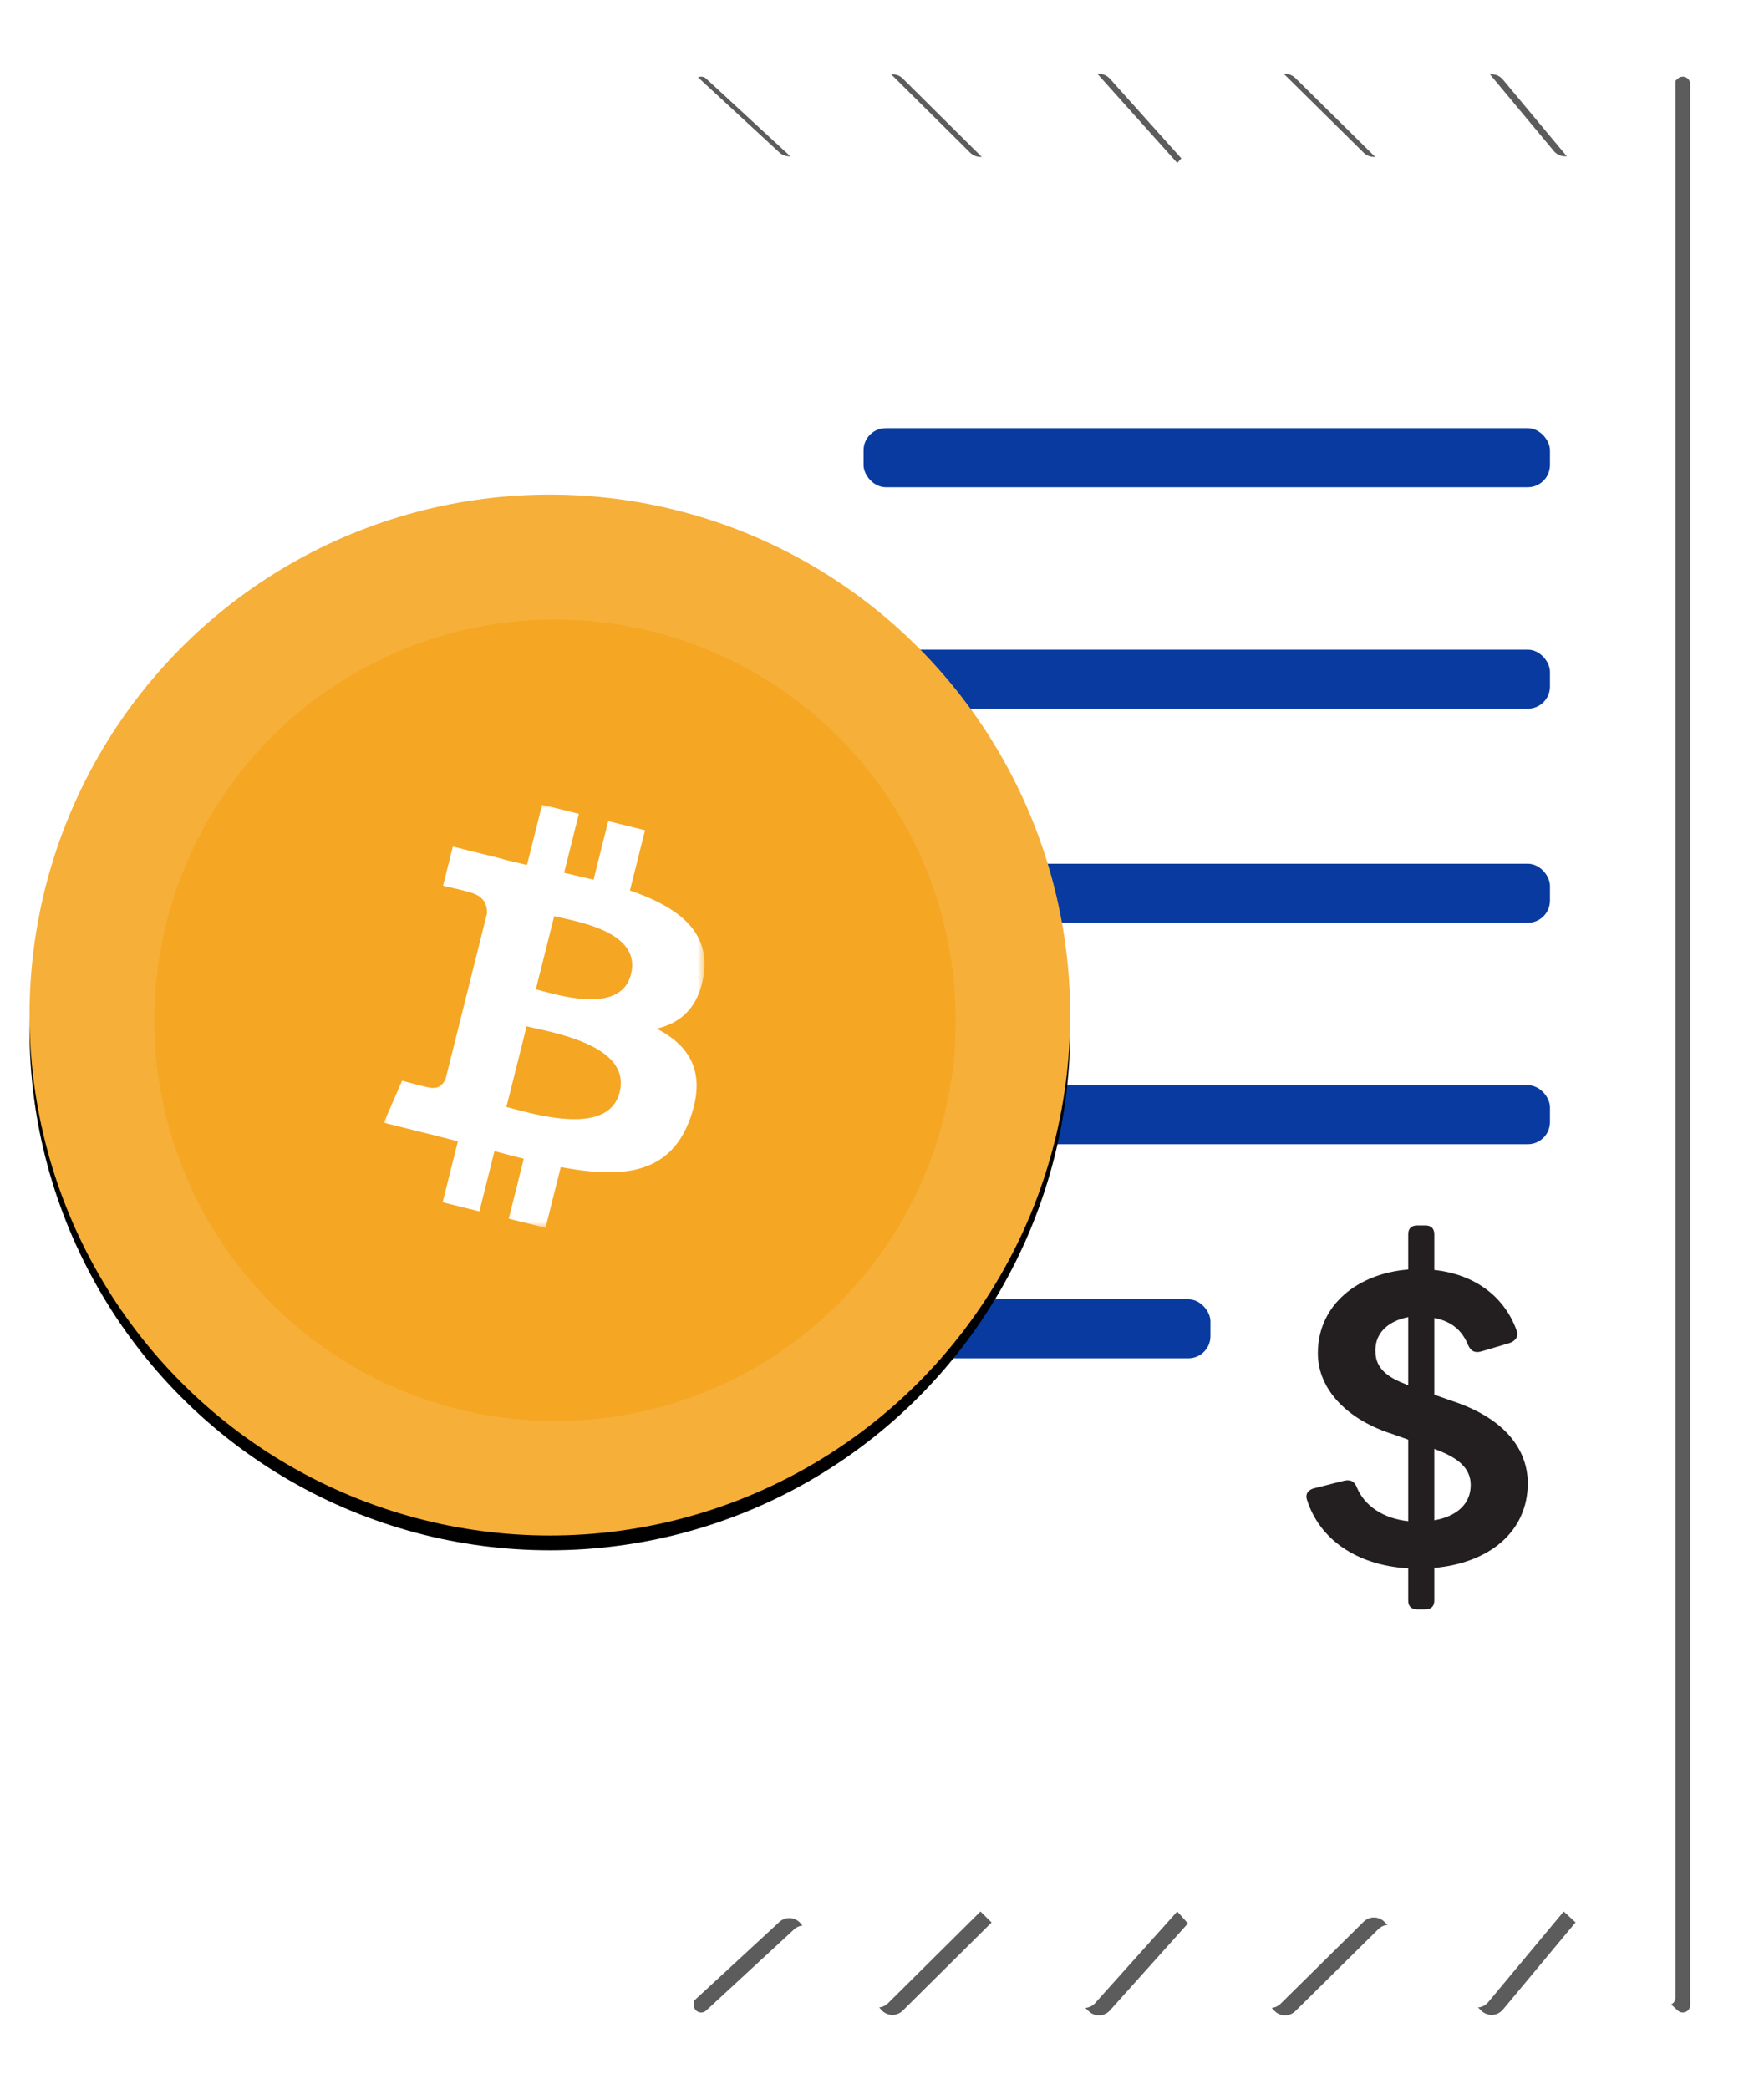 <svg xmlns="http://www.w3.org/2000/svg" xmlns:xlink="http://www.w3.org/1999/xlink" width="239" height="283" viewBox="0 0 239 283">
    <defs>
        <linearGradient id="c" x1="-3.185%" x2="100.052%" y1="57.755%" y2="57.755%">
            <stop offset="0%" stop-color="#009FC9"/>
            <stop offset="63.416%" stop-color="#0058AB"/>
            <stop offset="100%" stop-color="#00379F"/>
        </linearGradient>
        <path id="b" d="M88 131.5h67.5v118.43l-11.117 12.404a2 2 0 0 1-2.895.088L128.84 249.93l-12.526 12.43a2 2 0 0 1-2.945-.14l-8.89-10.673a2 2 0 0 0-2.893-.19L89.678 262.35a1 1 0 0 1-1.678-.735V131.5zm135 0v130.114a1 1 0 0 1-1.678.735l-13.456-12.419-10.236 12.29a2 2 0 0 1-2.945.14l-11.12-11.035a2 2 0 0 0-2.815-.003l-11.238 11.1a2 2 0 0 1-2.895-.088L155.5 249.93V131.5H223zm-135 0V1.386a1 1 0 0 1 1.678-.735l11.91 10.992a2 2 0 0 0 2.893-.19L113.37.779a2 2 0 0 1 2.945-.14l11.12 11.036a2 2 0 0 0 2.815.003l11.238-11.1a2 2 0 0 1 2.895.088L155.5 13.07V131.5H88zm135 0h-67.5V13.07L166.617.666a2 2 0 0 1 2.895-.088l11.238 11.1a2 2 0 0 0 2.814-.003L194.684.64a2 2 0 0 1 2.946.14l8.89 10.673a2 2 0 0 0 2.893.19L221.322.65a1 1 0 0 1 1.678.735V131.5z"/>
        <filter id="a" width="123.7%" height="112.2%" x="-10.4%" y="-5.7%" filterUnits="objectBoundingBox">
            <feOffset dx="2" dy="1" in="SourceAlpha" result="shadowOffsetOuter1"/>
            <feGaussianBlur in="shadowOffsetOuter1" result="shadowBlurOuter1" stdDeviation="5"/>
            <feColorMatrix in="shadowBlurOuter1" values="0 0 0 0 0 0 0 0 0 0.216 0 0 0 0 0.643 0 0 0 0.318 0"/>
        </filter>
        <circle id="e" cx="70.5" cy="70.5" r="70.5"/>
        <filter id="d" width="109.9%" height="109.9%" x="-5%" y="-3.5%" filterUnits="objectBoundingBox">
            <feOffset dy="2" in="SourceAlpha" result="shadowOffsetOuter1"/>
            <feGaussianBlur in="shadowOffsetOuter1" result="shadowBlurOuter1" stdDeviation="2"/>
            <feColorMatrix in="shadowBlurOuter1" values="0 0 0 0 0 0 0 0 0 0 0 0 0 0 0 0 0 0 0.12 0"/>
        </filter>
        <path id="f" d="M0 57.325V.001h43.45v57.324z"/>
    </defs>
    <g fill="none" fill-rule="evenodd" transform="translate(4 9)">
        <g opacity=".638">
            <use fill="#000" filter="url(#a)" xlink:href="#b"/>
            <use fill="url(#c)" fill-opacity=".02" xlink:href="#b"/>
            <use fill="#FFF" xlink:href="#b"/>
        </g>
        <rect width="93" height="8" x="113" y="49" fill="#083AA0" rx="3"/>
        <rect width="93" height="8" x="113" y="108" fill="#083AA0" rx="3"/>
        <rect width="47" height="8" x="113" y="167" fill="#083AA0" rx="3"/>
        <rect width="93" height="8" x="113" y="79" fill="#083AA0" rx="3"/>
        <rect width="93" height="8" x="113" y="138" fill="#083AA0" rx="3"/>
        <g transform="translate(0 58)">
            <use fill="#000" filter="url(#d)" xlink:href="#e"/>
            <use fill="#F6AF39" xlink:href="#e"/>
            <circle cx="71.205" cy="71.205" r="54.285" fill="#F5A623"/>
        </g>
        <g transform="translate(48 100)">
            <mask id="g" fill="#fff">
                <use xlink:href="#f"/>
            </mask>
            <path fill="#FFF" d="M33.494 22.957c-1.406 5.61-10.08 2.76-12.891 2.06l2.481-9.916c2.812.699 11.873 2.003 10.41 7.856m-1.542 16c-1.54 6.167-11.96 2.836-15.339 1.998l2.738-10.934c3.378.84 14.21 2.506 12.601 8.937m11.386-15.912c.904-6.024-3.697-9.262-9.99-11.422l2.042-8.16-4.984-1.237-1.987 7.944c-1.31-.325-2.655-.632-3.99-.936l1.999-7.997L21.448 0l-2.042 8.157a167.18 167.18 0 0 1-3.182-.746l.006-.025-6.873-1.71-1.325 5.304s3.697.845 3.618.897c2.02.502 2.384 1.834 2.323 2.889l-2.326 9.296c.14.035.32.087.52.165l-.527-.13-3.26 13.022c-.246.61-.873 1.526-2.283 1.18.048.072-3.622-.902-3.622-.902L0 43.084l6.486 1.613c1.205.301 2.387.615 3.553.912l-2.064 8.253 4.978 1.238 2.042-8.167c1.36.368 2.678.708 3.971 1.029l-2.035 8.125 4.983 1.238 2.063-8.236c8.496 1.603 14.887.957 17.577-6.702 2.167-6.168-.108-9.726-4.579-12.047 3.256-.75 5.709-2.885 6.363-7.294" mask="url(#g)"/>
        </g>
        <path fill="#231F20" d="M188.015 209c-.792 0-1.218-.418-1.218-1.194v-4.358c-7.127-.418-12.061-4.06-13.706-9.254-.304-.836.183-1.433 1.036-1.612l4.02-1.015c.853-.179 1.401.12 1.706.955 1.035 2.448 3.533 4.18 6.944 4.538v-11.045l-2.01-.716c-6.153-1.91-10.234-6.03-10.234-10.986 0-6.567 5.421-10.806 12.244-11.343v-4.776c0-.776.426-1.194 1.218-1.194h1.097c.791 0 1.218.418 1.218 1.194v4.836c5.543.597 9.502 3.642 11.147 8.179.305.836-.122 1.433-.974 1.731l-3.838 1.135c-.853.238-1.401-.06-1.767-.896-.852-2.09-2.375-3.224-4.568-3.642v10.388l2.193.776c7.249 2.329 10.416 6.508 10.477 11.165 0 6.746-5.36 10.865-12.67 11.522v4.418c0 .776-.427 1.194-1.218 1.194h-1.097zm-1.218-30.328v-9.254c-2.498.478-4.447 1.97-4.447 4.478 0 1.432.366 3.223 4.081 4.597l.366.179zm3.533 18.268c3.106-.537 4.934-2.268 4.934-4.776 0-2.328-1.767-3.701-4.63-4.776l-.304-.12v9.672z"/>
    </g>
</svg>

